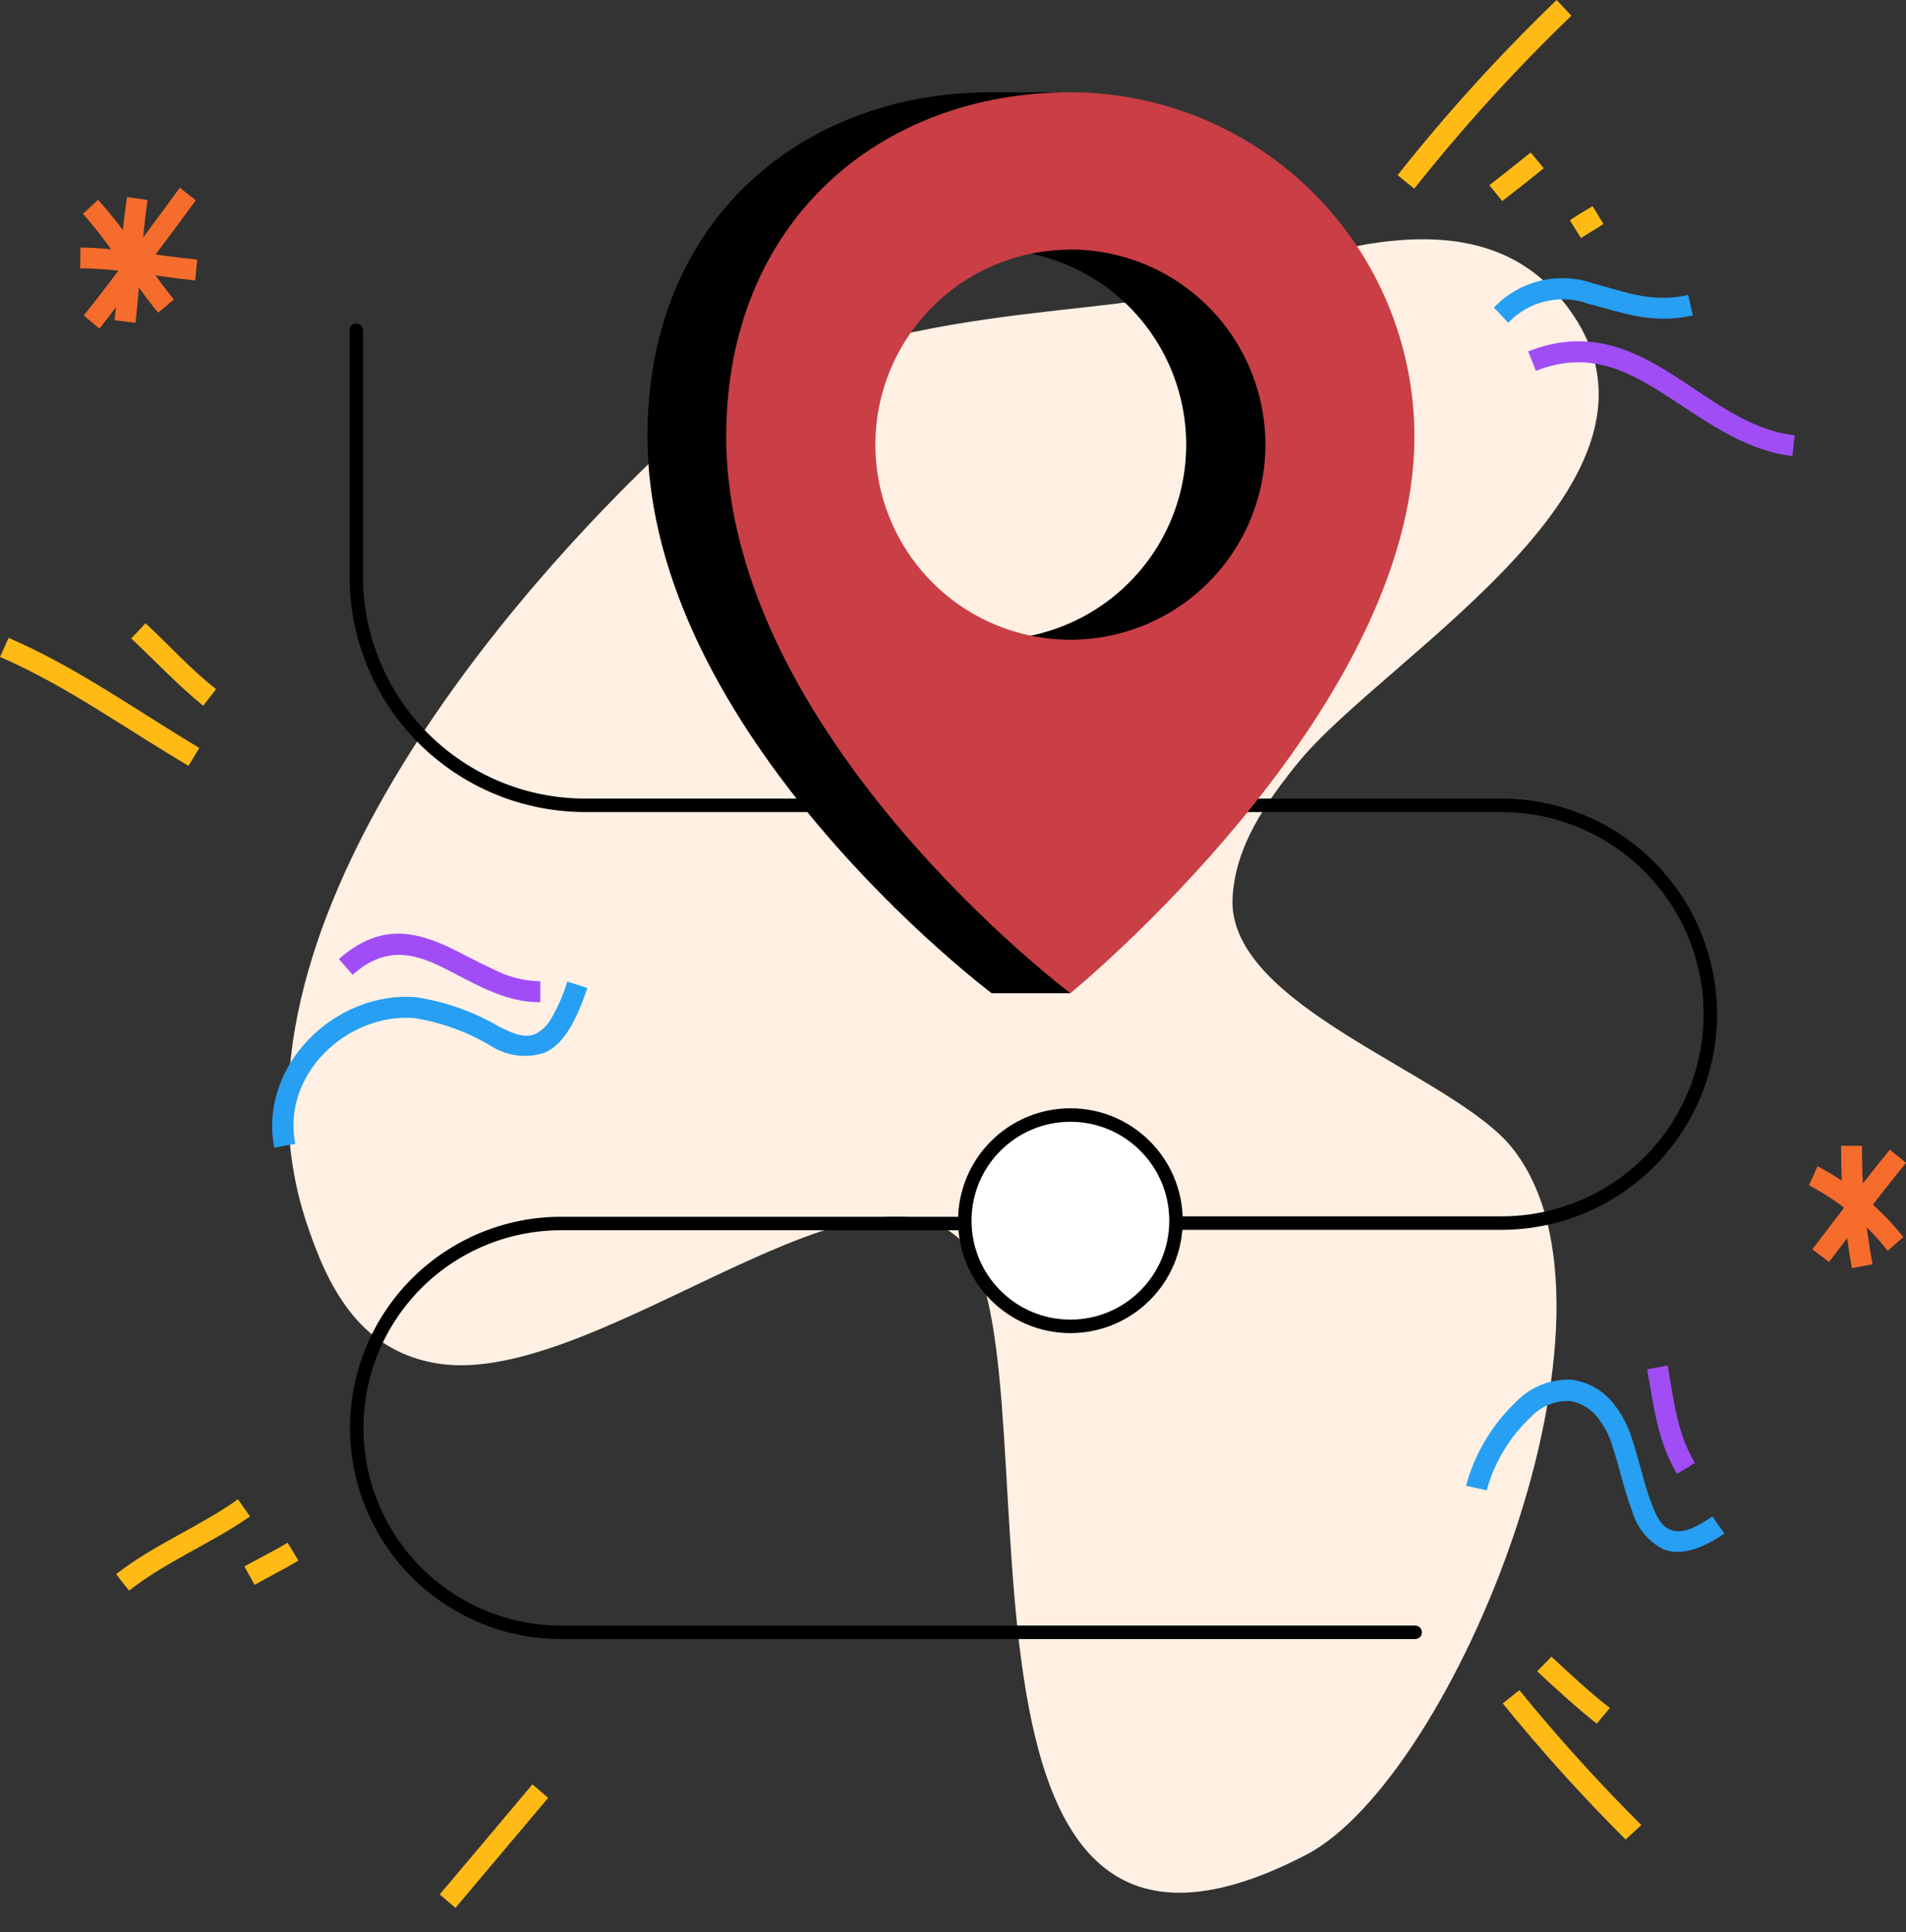 <svg width="75" height="76" viewBox="0 0 75 76" fill="none" xmlns="http://www.w3.org/2000/svg">
<rect x="0" y="0" width="75" height="76" fill="#333333" stroke="none"/>
<path fill-rule="evenodd" clip-rule="evenodd" d="M26.356 17.457C20.215 23.172 8.299 36.727 12.053 48.069C12.9 50.641 14.118 53.016 17 53.591C23.054 54.828 33.554 45.007 37.692 48.681C42.02 52.509 35.465 81.252 51.408 72.947C57.215 69.917 64.716 51.575 59.478 45.119C57.109 42.212 48.26 39.59 48.501 35.292C48.619 33.264 49.806 31.582 51.037 30.048C54.518 25.719 67.4 18.564 61.284 11.589C59.336 9.375 56.559 9.152 53.801 9.604C51.344 10.048 48.922 10.668 46.553 11.459C43.195 12.547 32.355 11.88 26.356 17.457Z" fill="#FFF0E3"/>
<path fill-rule="evenodd" clip-rule="evenodd" d="M17.921 75.043L21.57 70.714L20.951 70.183C19.739 71.626 18.523 73.069 17.303 74.511L17.921 75.043Z" fill="#FFBA16"/>
<path fill-rule="evenodd" clip-rule="evenodd" d="M5.077 62.564C6.561 61.401 8.311 60.709 9.839 59.645L9.362 58.971C7.823 60.066 6.066 60.746 4.57 61.915L5.077 62.564Z" fill="#FFBA16"/>
<path fill-rule="evenodd" clip-rule="evenodd" d="M10.018 62.335C10.587 62.014 11.181 61.717 11.743 61.383L11.317 60.678C10.766 61.012 10.179 61.296 9.616 61.611L10.018 62.335Z" fill="#FFBA16"/>
<path fill-rule="evenodd" clip-rule="evenodd" d="M55.65 7.421C57.557 5.018 59.623 2.745 61.834 0.618L61.253 0C59.014 2.152 56.923 4.454 54.995 6.889L55.65 7.421Z" fill="#FFBA16"/>
<path fill-rule="evenodd" clip-rule="evenodd" d="M59.113 7.909C59.664 7.483 60.208 7.056 60.746 6.617L60.233 5.999C59.694 6.431 59.15 6.858 58.606 7.285L59.113 7.909Z" fill="#FFBA16"/>
<path fill-rule="evenodd" clip-rule="evenodd" d="M62.211 9.363L63.096 8.812L62.669 8.107C62.366 8.287 62.05 8.478 61.772 8.664L62.211 9.363Z" fill="#FFBA16"/>
<path fill-rule="evenodd" clip-rule="evenodd" d="M0 25.837C2.634 26.981 4.947 28.669 7.421 30.122L7.841 29.417C5.368 27.939 3.005 26.239 0.34 25.089L0 25.837Z" fill="#FFBA16"/>
<path fill-rule="evenodd" clip-rule="evenodd" d="M5.164 25.113C6.097 25.985 7.019 26.969 7.996 27.76L8.503 27.105C7.514 26.338 6.648 25.367 5.726 24.514L5.164 25.113Z" fill="#FFBA16"/>
<path fill-rule="evenodd" clip-rule="evenodd" d="M59.132 66.998C60.649 68.866 62.263 70.654 63.968 72.353L64.586 71.784C62.895 70.101 61.293 68.329 59.787 66.478L59.132 66.998Z" fill="#FFBA16"/>
<path fill-rule="evenodd" clip-rule="evenodd" d="M60.486 65.736C61.253 66.448 62.013 67.146 62.83 67.796L63.349 67.177C62.545 66.559 61.797 65.854 61.049 65.161L60.486 65.736Z" fill="#FFBA16"/>
<path fill-rule="evenodd" clip-rule="evenodd" d="M58.501 58.618C58.804 57.51 59.41 56.508 60.251 55.724C60.447 55.517 60.686 55.355 60.951 55.248C61.215 55.142 61.5 55.093 61.785 55.106C62.201 55.176 62.577 55.396 62.842 55.724C63.128 56.078 63.339 56.486 63.461 56.924C63.733 57.734 63.924 58.68 64.215 59.398C64.302 59.727 64.457 60.034 64.67 60.299C64.883 60.565 65.149 60.782 65.452 60.938C66.008 61.154 66.781 61.055 67.851 60.319L67.381 59.645C66.639 60.158 66.144 60.325 65.749 60.177C65.353 60.029 65.167 59.614 64.976 59.113C64.691 58.371 64.506 57.437 64.234 56.64C64.073 56.09 63.801 55.578 63.436 55.137C63.037 54.668 62.481 54.36 61.871 54.271C61.469 54.246 61.066 54.308 60.69 54.452C60.313 54.596 59.972 54.819 59.688 55.106C58.726 56.011 58.033 57.165 57.685 58.439L58.501 58.618Z" fill="#279FF2"/>
<path fill-rule="evenodd" clip-rule="evenodd" d="M11.62 44.989C11.082 42.262 13.654 39.844 16.295 40.042C17.361 40.211 18.386 40.583 19.313 41.136C19.622 41.336 19.972 41.463 20.336 41.51C20.701 41.557 21.072 41.523 21.421 41.408C22.04 41.149 22.59 40.437 23.11 38.861L22.324 38.607C22.167 39.129 21.947 39.629 21.669 40.097C21.53 40.335 21.329 40.529 21.087 40.66C20.661 40.852 20.197 40.66 19.665 40.394C18.647 39.795 17.524 39.397 16.357 39.219C13.203 38.978 10.173 41.885 10.791 45.137L11.62 44.989Z" fill="#279FF2"/>
<path fill-rule="evenodd" clip-rule="evenodd" d="M59.348 12.696C59.746 12.276 60.259 11.981 60.823 11.85C61.387 11.718 61.977 11.754 62.52 11.954C63.757 12.263 64.994 12.782 66.614 12.405L66.429 11.601C64.975 11.941 63.825 11.434 62.718 11.156C62.042 10.915 61.311 10.876 60.612 11.043C59.914 11.21 59.28 11.576 58.785 12.096L59.348 12.696Z" fill="#279FF2"/>
<path fill-rule="evenodd" clip-rule="evenodd" d="M60.437 14.588C62.403 13.809 63.893 14.502 65.347 15.417C66.961 16.431 68.531 17.699 70.529 17.94L70.622 17.124C68.766 16.901 67.301 15.67 65.786 14.718C64.116 13.667 62.397 12.931 60.133 13.821L60.437 14.588Z" fill="#A14DF6"/>
<path fill-rule="evenodd" clip-rule="evenodd" d="M66.695 57.542C65.984 56.367 65.86 55.069 65.625 53.708L64.815 53.857C65.069 55.279 65.229 56.708 65.99 57.969L66.695 57.542Z" fill="#A14DF6"/>
<path fill-rule="evenodd" clip-rule="evenodd" d="M13.877 38.341C15.114 37.234 16.208 37.481 17.278 37.982C18.546 38.601 19.82 39.448 21.261 39.417V38.595C20.641 38.585 20.032 38.435 19.48 38.156C18.861 37.871 18.243 37.537 17.624 37.234C16.27 36.616 14.91 36.331 13.333 37.723L13.877 38.341Z" fill="#A14DF6"/>
<path fill-rule="evenodd" clip-rule="evenodd" d="M74.363 45.218C73.318 46.504 72.316 47.821 71.314 49.138L71.97 49.639C72.965 48.328 73.961 47.017 75 45.737L74.363 45.218Z" fill="#F56C2C"/>
<path fill-rule="evenodd" clip-rule="evenodd" d="M71.184 46.621C72.386 47.25 73.44 48.127 74.276 49.194L74.895 48.656C73.978 47.501 72.827 46.553 71.518 45.873L71.184 46.621Z" fill="#F56C2C"/>
<path fill-rule="evenodd" clip-rule="evenodd" d="M72.446 45.063C72.436 46.679 72.579 48.292 72.873 49.88L73.683 49.726C73.397 48.19 73.258 46.631 73.269 45.069L72.446 45.063Z" fill="#F56C2C"/>
<path fill-rule="evenodd" clip-rule="evenodd" d="M7.074 7.384C5.838 9.066 4.601 10.766 3.296 12.411L3.914 12.925C5.207 11.267 6.456 9.567 7.705 7.878L7.074 7.384Z" fill="#F56C2C"/>
<path fill-rule="evenodd" clip-rule="evenodd" d="M3.265 8.41C4.354 9.647 5.195 11.032 6.221 12.3L6.84 11.781C5.807 10.501 4.984 9.091 3.859 7.86L3.265 8.41Z" fill="#F56C2C"/>
<path fill-rule="evenodd" clip-rule="evenodd" d="M4.997 7.749C4.756 9.363 4.7 10.983 4.508 12.597L5.331 12.696C5.516 11.082 5.572 9.474 5.807 7.866L4.997 7.749Z" fill="#F56C2C"/>
<path fill-rule="evenodd" clip-rule="evenodd" d="M3.154 10.556C4.663 10.556 6.184 10.878 7.681 11.032L7.761 10.21C6.24 10.061 4.669 9.758 3.166 9.734L3.154 10.556Z" fill="#F56C2C"/>
<path d="M14.019 12.986V22.671C14.019 23.854 14.252 25.025 14.705 26.118C15.158 27.211 15.822 28.203 16.658 29.04C17.495 29.876 18.488 30.539 19.582 30.991C20.675 31.443 21.846 31.675 23.029 31.675H59.088C61.267 31.678 63.354 32.545 64.894 34.086C66.433 35.627 67.299 37.715 67.301 39.893C67.301 42.071 66.436 44.16 64.895 45.7C63.355 47.24 61.266 48.106 59.088 48.106H46.275" stroke="black" stroke-width="0.53" stroke-linecap="round" stroke-linejoin="round"/>
<path d="M37.995 48.124H22.077C19.945 48.124 17.9 48.971 16.392 50.479C14.885 51.986 14.038 54.031 14.038 56.163V56.163C14.038 58.295 14.885 60.34 16.392 61.848C17.9 63.356 19.945 64.203 22.077 64.203H55.687" stroke="black" stroke-width="0.53" stroke-linecap="round" stroke-linejoin="round"/>
<path d="M42.12 52.169C44.415 52.169 46.275 50.308 46.275 48.013C46.275 45.718 44.415 43.857 42.12 43.857C39.824 43.857 37.964 45.718 37.964 48.013C37.964 50.308 39.824 52.169 42.12 52.169Z" fill="white" stroke="black" stroke-width="0.53" stroke-linecap="round" stroke-linejoin="round"/>
<path fill-rule="evenodd" clip-rule="evenodd" d="M39.003 3.63H41.662C41.662 3.63 52.54 10.432 52.54 17.173C52.54 25.571 42.113 39.065 42.113 39.065H39.021C39.021 39.065 25.478 28.904 25.478 17.173C25.46 8.701 31.526 3.63 39.003 3.63ZM39.003 9.814C40.521 9.814 42.005 10.264 43.267 11.108C44.529 11.951 45.513 13.15 46.093 14.553C46.674 15.956 46.826 17.499 46.529 18.988C46.233 20.477 45.501 21.844 44.427 22.917C43.353 23.99 41.985 24.721 40.496 25.016C39.007 25.311 37.464 25.159 36.062 24.577C34.66 23.995 33.461 23.011 32.619 21.748C31.776 20.485 31.327 19 31.328 17.482C31.332 15.449 32.142 13.5 33.581 12.064C35.019 10.627 36.969 9.82 39.003 9.82V9.814Z" fill="black"/>
<path fill-rule="evenodd" clip-rule="evenodd" d="M42.119 3.63C45.71 3.632 49.153 5.059 51.692 7.599C54.23 10.139 55.656 13.582 55.656 17.173C55.656 28.032 42.119 39.065 42.119 39.065C42.119 39.065 28.576 28.904 28.576 17.173C28.576 8.701 34.643 3.63 42.119 3.63ZM42.119 9.814C43.638 9.814 45.122 10.264 46.384 11.108C47.646 11.951 48.63 13.15 49.21 14.553C49.791 15.956 49.943 17.499 49.646 18.988C49.349 20.477 48.618 21.844 47.544 22.917C46.47 23.99 45.102 24.721 43.613 25.016C42.124 25.311 40.581 25.159 39.178 24.577C37.776 23.995 36.578 23.011 35.736 21.748C34.893 20.485 34.444 19 34.445 17.482C34.448 15.449 35.258 13.5 36.697 12.064C38.136 10.627 40.086 9.82 42.119 9.82V9.814Z" fill="#C93F45"/>
</svg>
